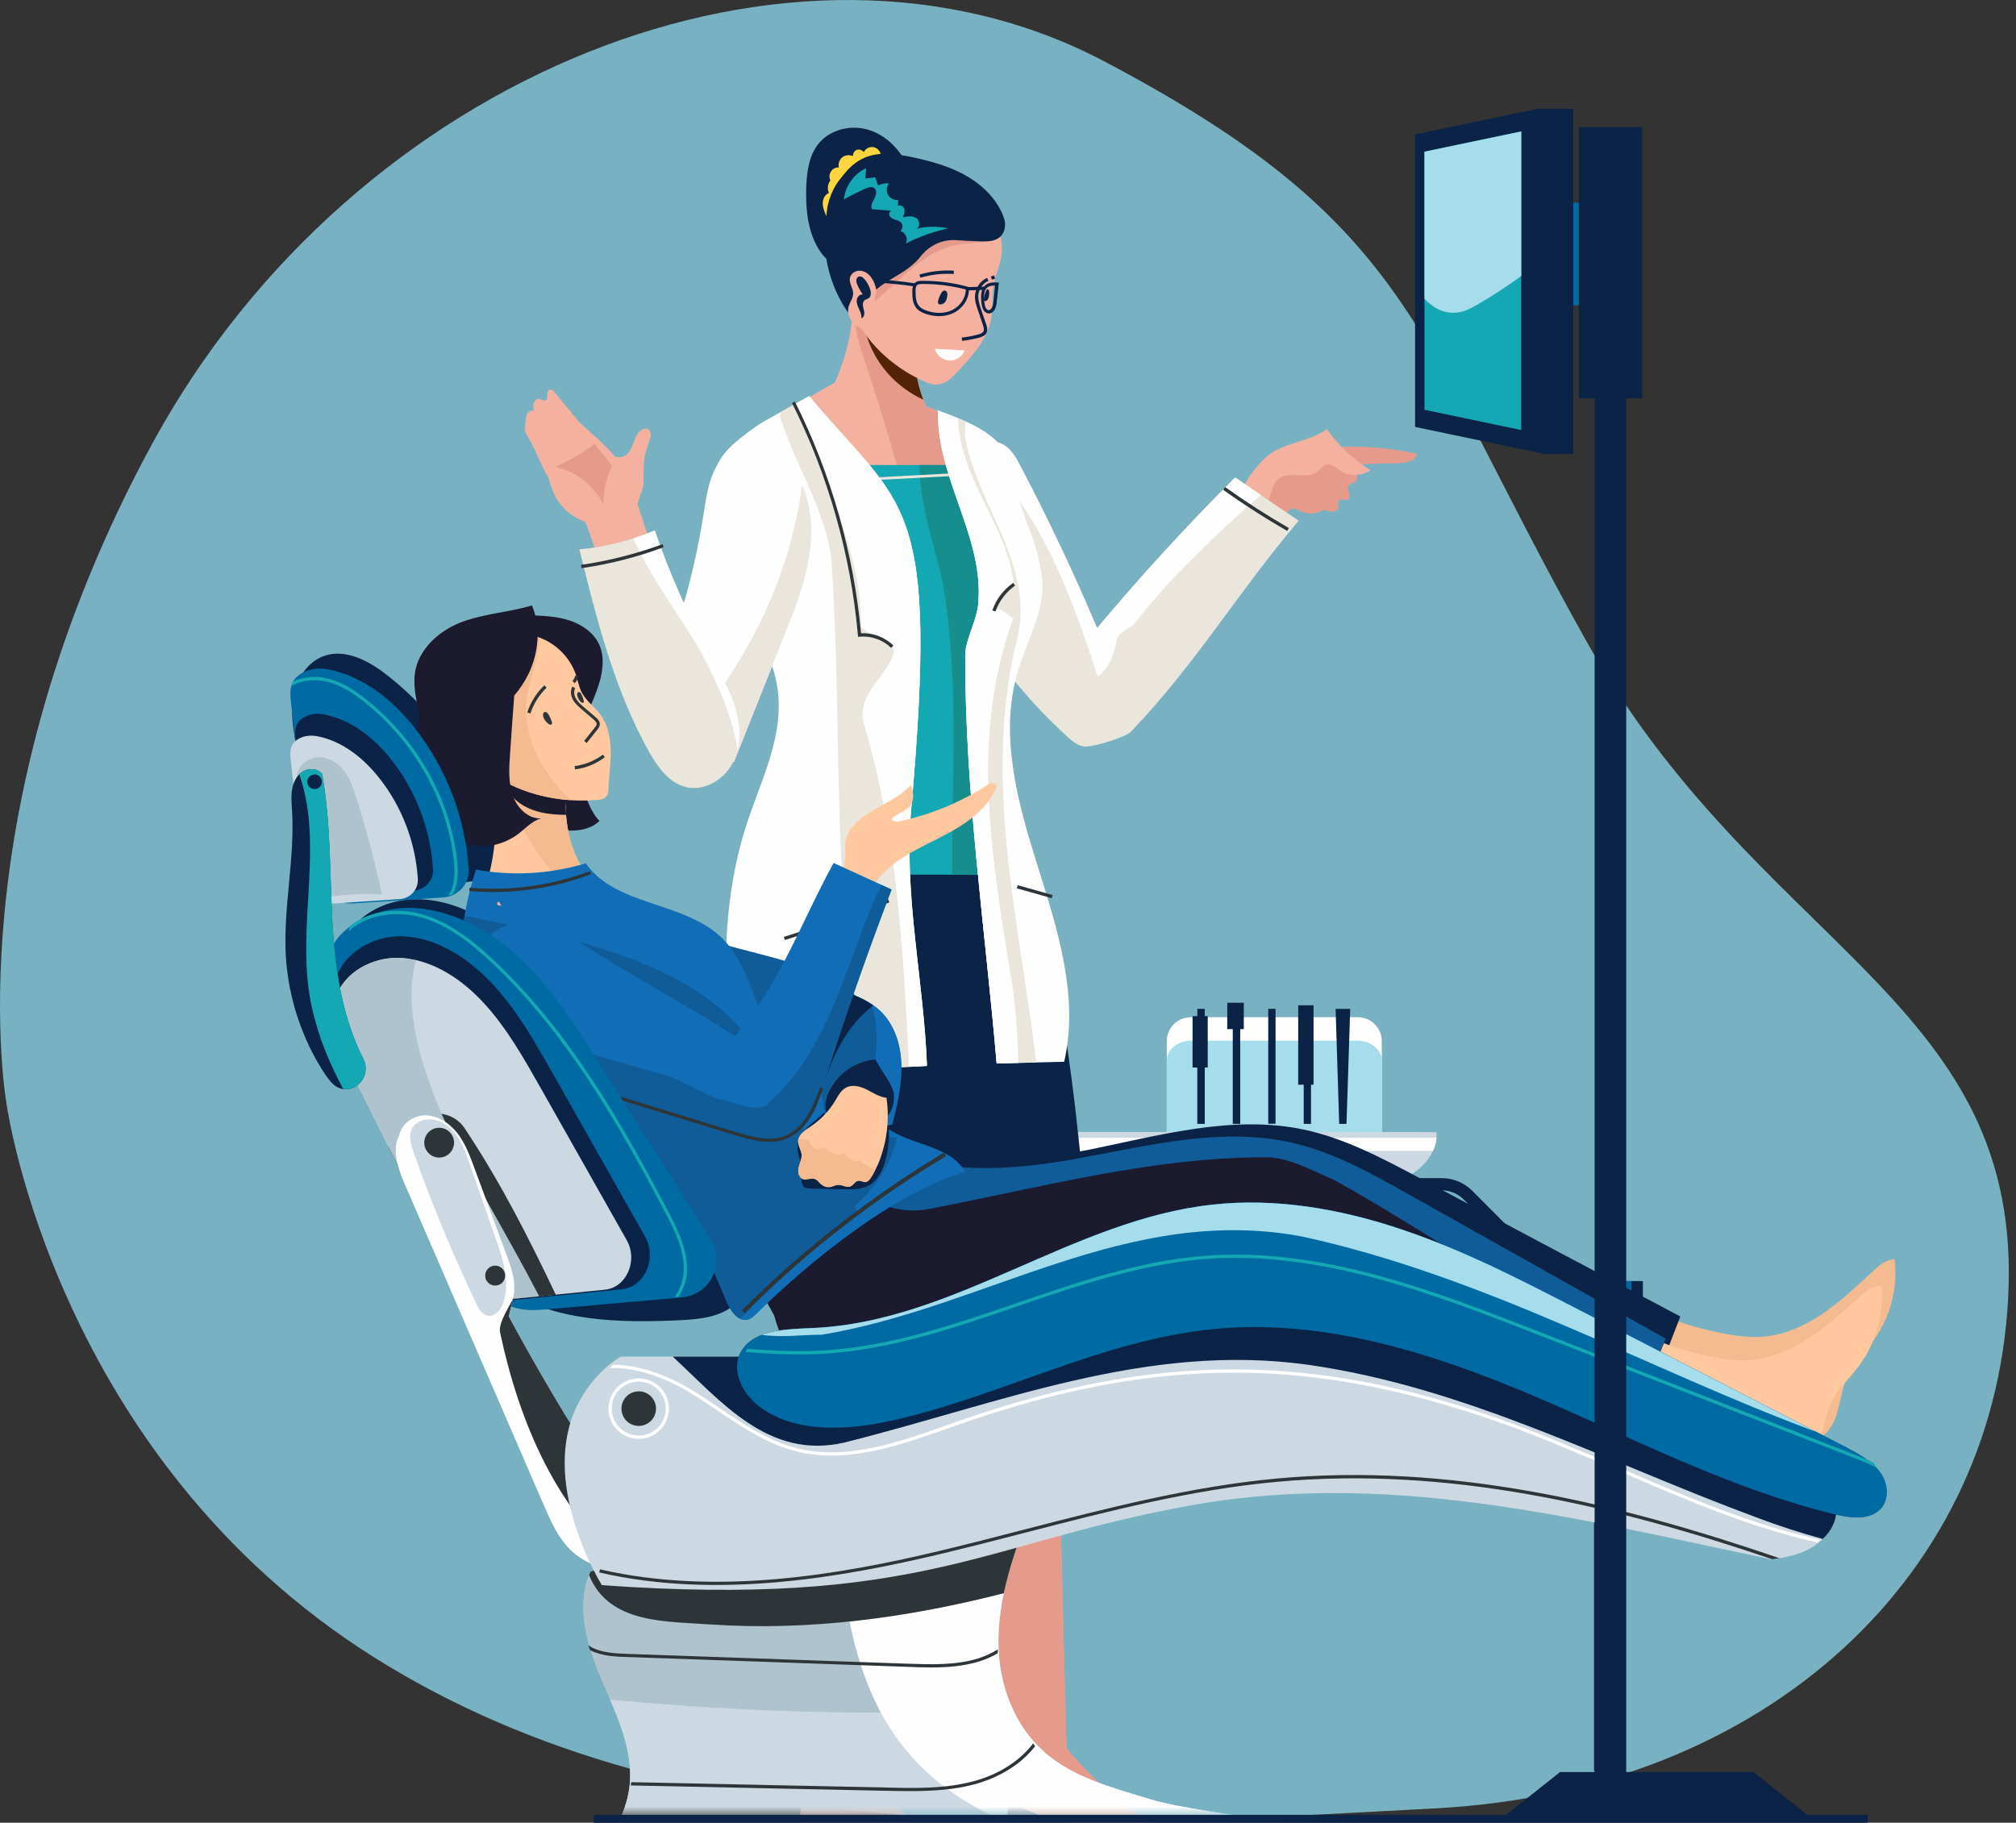 <svg width="188" height="170" viewBox="0 0 188 170" fill="none" xmlns="http://www.w3.org/2000/svg">
<rect x="0" y="0" width="188" height="170" fill="#333333" stroke="none"/>
<g id="Group 48453">
<path id="Vector" opacity="0.7" d="M0.631 103.072C0.631 103.072 5.179 135.911 34.93 154.604C64.68 173.297 102.86 170.293 133.82 168.665C164.781 167.038 186.562 146.759 187.313 119.888C188.064 93.058 163.738 88.093 147.798 59.552C131.859 31.012 131.943 20.997 102.985 5.726C74.027 -9.546 33.052 6.894 14.275 41.234C-4.459 75.617 0.631 103.072 0.631 103.072Z" fill="#96E9FF"/>
<g id="Group 48414">
<g id="Group">
<g id="Group_2">
<path id="Vector_2" d="M151.08 129.364H148.648V165.176H151.08V129.364Z" fill="#0B2347"/>
</g>
<g id="Group_3">
<g id="Group_4">
<g id="Group_5">
<path id="Vector_3" d="M128.874 108.701H108.807V97.111C108.807 95.874 109.807 94.874 111.044 94.874H126.622C127.859 94.874 128.86 95.874 128.86 97.111V108.701H128.874Z" fill="#FEFEFE"/>
</g>
<g id="Group_6">
<path id="Vector_4" d="M128.874 108.7H108.807V98.959C108.807 97.916 109.807 97.069 111.044 97.069H126.622C127.859 97.069 128.86 97.916 128.86 98.959V108.7H128.874Z" fill="#A5DDEC"/>
</g>
<g id="Group_7">
<g id="Group_8">
<path id="Vector_5" d="M112.349 94.094H111.654V94.775H111.209V99.569H111.654V104.822H112.349V99.569H112.626V94.775H112.349V94.094Z" fill="#0B2347"/>
</g>
<g id="Group_9">
<path id="Vector_6" d="M118.95 94.094H118.269V104.808H118.95V94.094Z" fill="#0B2347"/>
</g>
<g id="Group_10">
<path id="Vector_7" d="M124.551 94.094L124.885 104.822H125.566L125.913 94.094H124.551Z" fill="#0B2347"/>
</g>
<g id="Group_11">
<path id="Vector_8" d="M114.446 95.984H114.96V104.822H115.655V95.984H115.988V93.524H114.446V95.984Z" fill="#0B2347"/>
</g>
<g id="Group_12">
<path id="Vector_9" d="M121.062 101.169H121.577V104.823H122.258V101.169H122.494V93.761H121.062V101.169Z" fill="#0B2347"/>
</g>
</g>
</g>
<g id="Group_13">
<g id="Group_14">
<g id="Group_15">
<g id="Group_16">
<path id="Vector_10" d="M98.398 105.575L133.96 105.589C134.099 107.382 132.751 109.021 131.125 109.786C129.499 110.55 127.651 110.62 125.844 110.689C119.313 110.911 112.781 111.134 106.236 111.356C104.86 111.398 103.442 111.439 102.136 110.995C99.801 110.189 98.273 108.049 98.398 105.575Z" fill="#CCD9E2"/>
</g>
</g>
<g id="Group_17">
<g id="Group_18">
<path id="Vector_11" d="M98.395 106.116C98.409 106.533 98.479 106.936 98.59 107.339H133.638C133.819 106.95 133.93 106.547 133.958 106.116H98.395Z" fill="#FEFEFE"/>
</g>
</g>
<g id="Group_19">
<path id="Vector_12" d="M148.288 123.708L136.475 111.854C135.947 111.326 135.211 111.021 134.46 111.021H116.77V109.881H134.46C135.516 109.881 136.545 110.312 137.281 111.048L149.094 122.902L148.288 123.708Z" fill="#0B2347"/>
</g>
</g>
<g id="Group_20">
<path id="Vector_13" d="M109.57 110.519V111.047C109.57 111.673 110.084 112.187 110.71 112.187H127.428C128.053 112.187 128.567 111.673 128.567 111.047V110.519H109.57Z" fill="#0B2347"/>
</g>
</g>
</g>
<g id="Group_21">
<path id="Vector_14" d="M153.204 119.481H146.964V132.711H153.204V119.481Z" fill="#0B2347"/>
</g>
<g id="Group_22">
<path id="Vector_15" d="M152.134 119.481H150.161V132.711H152.134V119.481Z" fill="#006BA2"/>
</g>
</g>
<g id="Group_23">
<g id="Clip path group">
<mask id="mask0_1_2896" style="mask-type:luminance" maskUnits="userSpaceOnUse" x="22" y="7" width="161" height="163">
<g id="SVGID_4_">
<path id="Vector_16" d="M182.867 7.085H22.233V169.29H182.867V7.085Z" fill="white"/>
</g>
</mask>
<g mask="url(#mask0_1_2896)">
<g id="Group_24">
<g id="Group_25">
<g id="Group_26">
<g id="Group_27">
<path id="Vector_17" d="M95.816 49.788C95.482 48.829 95.093 47.842 94.704 46.577C94.246 45.09 94.19 43.464 93.426 42.13C92.189 39.949 89.201 38.99 86.366 37.92C85.866 36.836 85.546 35.668 85.379 34.501C85.088 32.361 85.268 30.179 85.435 28.025C83.489 27.997 81.53 27.956 79.584 27.928C79.543 30.582 78.945 33.236 77.847 35.682C75.79 36.863 73.72 38.045 71.663 39.226C70.732 39.754 69.106 41.032 68.356 41.811C66.41 43.84 66.299 46.911 66.924 49.774L95.816 49.788Z" fill="#F4B19F"/>
</g>
<g id="Group_28">
<path id="Vector_18" d="M85.324 49.787L95.802 49.801C95.469 48.842 95.08 47.856 94.69 46.591C94.232 45.104 94.176 43.478 93.412 42.144C92.175 39.962 89.187 39.003 86.352 37.933C85.852 36.849 85.532 35.682 85.366 34.515C85.074 32.374 85.254 30.193 85.421 28.039C83.601 28.011 81.766 27.969 79.946 27.941C79.543 29.47 79.835 31.179 80.279 32.541C82.169 38.225 83.92 43.978 85.324 49.787Z" fill="#E59A8C"/>
</g>
<g id="Group_29">
<path id="Vector_19" d="M86.103 37.28C85.755 36.391 85.519 35.446 85.394 34.501C85.102 32.361 85.283 30.179 85.45 28.025C83.796 27.997 82.128 27.969 80.46 27.941C80.155 32.124 82.587 35.64 86.103 37.28Z" fill="#542305"/>
</g>
</g>
<g id="Group_30">
<g id="Group_31">
<g id="Group_32">
<path id="Vector_20" d="M78.852 24.694C79.31 24.583 79.699 24.25 79.991 23.861C80.269 23.471 80.464 23.027 80.658 22.582C81.756 20.053 83.062 17.621 84.549 15.3C83.813 13.813 82.534 12.562 80.936 12.09C79.352 11.631 77.476 12.062 76.406 13.313C75.433 14.452 75.225 16.05 75.183 17.551C75.127 19.511 75.322 21.554 76.336 23.221C76.6 23.666 76.934 24.083 77.365 24.361C77.809 24.68 78.351 24.82 78.852 24.694Z" fill="#0B2347"/>
</g>
<g id="Group_33">
<path id="Vector_21" d="M78.227 15.622C78.143 15.274 78.268 14.899 78.546 14.677C78.824 14.454 79.227 14.413 79.547 14.565C79.519 14.329 79.672 14.065 79.894 13.982C80.117 13.898 80.409 13.982 80.547 14.19C80.714 13.843 81.117 13.648 81.492 13.732C81.868 13.815 82.146 14.176 82.146 14.552C80.784 14.732 79.491 15.413 78.574 16.428C77.657 17.442 77.115 18.804 77.073 20.166C76.906 19.791 76.726 19.401 76.726 18.998C76.712 18.596 76.906 18.151 77.296 17.998C77.129 17.623 77.184 17.164 77.434 16.831C77.309 16.567 77.323 16.233 77.49 15.997C77.643 15.747 77.935 15.594 78.227 15.622Z" fill="#FFD53F"/>
</g>
</g>
<g id="Group_34">
<g id="Group_35">
<path id="Vector_22" d="M84.867 17.208C86.354 16.694 88.021 16.499 89.481 17.097C90.689 17.597 91.635 18.611 92.329 19.737C93.066 20.932 93.566 22.322 93.399 23.712C93.274 24.768 92.788 25.74 92.621 26.783C92.482 27.7 92.593 28.645 92.454 29.562C92.149 31.591 90.662 33.231 89.244 34.718C88.758 35.232 88.216 35.774 87.521 35.857C86.993 35.927 86.479 35.718 86.006 35.496C83.157 34.162 80.656 31.883 79.489 28.965C78.321 26.046 78.627 22.461 80.628 20.029C81.698 18.709 83.227 17.764 84.867 17.208Z" fill="#F4B19F"/>
</g>
<g id="Group_36">
<path id="Vector_23" d="M81.266 28.339C83.809 26.31 85.338 24.267 87.881 23.253C89.535 22.433 91.522 22.947 93.301 22.072C93.12 21.252 92.773 20.46 92.328 19.737C91.633 18.611 90.702 17.597 89.479 17.097C88.034 16.499 86.352 16.694 84.865 17.208C83.225 17.764 81.697 18.709 80.599 20.057C78.612 22.503 78.292 26.074 79.46 28.992C79.668 29.506 79.904 29.993 80.182 30.451C80.293 29.618 80.571 28.881 81.266 28.339Z" fill="#E59A8C"/>
</g>
</g>
<g id="Group_37">
<g id="Group_38">
<path id="Vector_24" d="M93.592 20.248C92.939 18.469 91.48 17.135 89.84 16.246C88.381 15.467 86.755 15.023 85.143 14.675C83.656 14.356 82.044 14.105 80.641 14.703C79.126 15.342 78.139 16.843 77.569 18.386C76.11 22.374 77.125 27.141 79.987 30.268C80.112 30.129 80.224 30.003 80.349 29.865C80.293 29.058 80.627 28.183 81.155 27.558C82.016 26.557 83.253 25.987 84.351 25.265C84.893 24.903 85.435 24.445 85.838 23.931C86.644 22.902 87.867 22.305 89.173 22.402C89.938 22.457 90.688 22.485 91.452 22.513C92.314 22.541 93.301 22.499 93.648 21.485C93.773 21.068 93.745 20.637 93.592 20.248Z" fill="#0B2347"/>
</g>
<g id="Group_39">
<path id="Vector_25" d="M80.768 15.691C79.628 16.205 78.808 17.373 78.697 18.61C79.35 18.22 80.031 17.887 80.726 17.581C80.99 17.47 81.31 17.373 81.532 17.539C81.81 17.748 81.713 18.206 81.546 18.512C81.379 18.818 81.157 19.193 81.31 19.513C81.935 19.555 82.575 19.61 83.2 19.652C82.964 19.624 82.852 19.957 82.978 20.166C83.103 20.36 83.339 20.444 83.561 20.513C83.784 20.583 84.02 20.68 84.117 20.902C84.214 21.111 84.117 21.361 83.992 21.57C84.465 21.681 84.715 22.32 84.451 22.723C85.701 22.084 87.022 21.611 88.397 21.305C87.411 21.083 86.382 21.097 85.409 21.347C85.826 21.25 85.799 20.569 85.437 20.333C85.076 20.096 84.603 20.18 84.186 20.263C84.298 20.027 84.395 19.763 84.339 19.499C84.27 19.249 83.936 19.054 83.742 19.221C83.742 19.026 83.756 18.832 83.756 18.651C83.38 18.693 82.991 18.498 82.811 18.165C82.63 17.831 82.672 17.401 82.908 17.109C82.561 17.067 82.185 17.136 81.88 17.303C81.796 17.053 81.713 16.803 81.616 16.539C81.31 16.581 81.004 16.608 80.698 16.65C80.712 16.344 80.74 16.025 80.768 15.691Z" fill="#13A8B3"/>
</g>
</g>
<path id="Vector_26" d="M92.997 26.346C92.747 26.332 92.497 26.332 92.302 26.388C92.08 26.443 91.899 26.568 91.76 26.735L90.356 26.777L90.259 26.749C88.911 26.374 87.522 26.193 86.118 26.193H85.979C85.757 26.193 85.507 26.207 85.326 26.374C85.312 26.388 85.298 26.402 85.284 26.416C84.159 26.249 83.019 26.138 81.893 26.054L81.879 26.36C82.963 26.429 84.047 26.541 85.131 26.694C85.09 26.846 85.076 26.999 85.076 27.152C85.076 27.75 85.103 28.333 85.479 28.764C85.715 29.028 86.035 29.167 86.257 29.25C86.688 29.403 87.132 29.487 87.577 29.487C88.077 29.487 88.55 29.376 88.967 29.167C89.787 28.75 90.329 27.916 90.356 27.083L91.579 27.041C91.524 27.208 91.496 27.388 91.496 27.527C91.482 27.833 91.496 28.139 91.552 28.431C91.579 28.583 91.635 28.792 91.746 28.959C91.857 29.125 92.038 29.237 92.219 29.237C92.233 29.237 92.26 29.237 92.274 29.237C92.538 29.209 92.719 28.973 92.816 28.764C92.913 28.542 92.941 28.305 92.955 28.097L93.15 26.36L92.997 26.346ZM88.828 28.903C88.453 29.098 88.036 29.181 87.577 29.181C87.174 29.181 86.757 29.098 86.368 28.959C86.062 28.848 85.854 28.722 85.715 28.556C85.409 28.208 85.381 27.694 85.381 27.152C85.381 26.944 85.395 26.707 85.52 26.596C85.632 26.499 85.798 26.499 85.979 26.485H86.104C87.438 26.485 88.772 26.666 90.065 26.999C90.065 27.764 89.564 28.528 88.828 28.903ZM92.65 28.069C92.622 28.264 92.608 28.472 92.524 28.639C92.455 28.806 92.33 28.917 92.219 28.931H92.191C92.121 28.931 92.038 28.875 91.969 28.792C91.885 28.667 91.843 28.514 91.83 28.375C91.774 28.111 91.76 27.819 91.774 27.541C91.788 27.374 91.802 27.18 91.899 27.013C91.996 26.846 92.163 26.721 92.358 26.68C92.455 26.652 92.552 26.638 92.677 26.638C92.719 26.638 92.747 26.638 92.788 26.638L92.65 28.069Z" fill="#0B2347"/>
<g id="Group_40">
<g id="Group_41">
<path id="Vector_27" d="M81.729 27.04C81.632 26.623 81.493 26.22 81.243 25.872C80.993 25.525 80.603 25.261 80.187 25.247C79.756 25.233 79.325 25.525 79.255 25.942C79.172 26.428 79.561 26.887 79.561 27.373C79.561 27.818 79.242 28.193 79.13 28.624C78.992 29.166 79.214 29.75 79.603 30.153C79.992 30.556 80.52 30.778 81.062 30.903L81.729 27.04Z" fill="#F4B19F"/>
</g>
<g id="Group_42">
<path id="Vector_28" d="M81.145 26.985C81.034 26.651 80.868 26.332 80.645 26.068C80.506 25.887 80.284 25.72 80.061 25.804C79.922 25.859 79.853 26.012 79.853 26.165C79.853 26.318 79.909 26.457 79.964 26.596C80.103 26.901 80.27 27.193 80.465 27.471C80.173 27.416 79.922 27.707 79.895 27.999C79.867 28.291 79.992 28.569 80.117 28.847C80.242 29.111 80.367 29.403 80.326 29.695C80.52 29.625 80.617 29.389 80.603 29.18C80.59 28.972 80.506 28.777 80.478 28.569C80.437 28.361 80.478 28.124 80.631 27.999C80.742 27.916 80.895 27.888 81.02 27.805C81.257 27.638 81.229 27.263 81.145 26.985Z" fill="#0B2347"/>
</g>
</g>
<g id="Group_43">
<g id="Group_44">
<path id="Vector_29" d="M89.716 31.792L89.689 31.486C90.203 31.431 90.717 31.333 91.217 31.194C91.426 31.139 91.62 31.069 91.704 30.916C91.787 30.75 91.731 30.527 91.662 30.305L91.203 28.957C91.05 28.526 90.884 28.026 90.925 27.526C90.981 26.845 91.426 26.192 92.051 25.914L92.176 26.192C91.648 26.428 91.273 26.97 91.231 27.553C91.203 27.998 91.356 28.457 91.495 28.874L91.954 30.222C92.051 30.486 92.134 30.805 91.981 31.069C91.843 31.32 91.578 31.417 91.3 31.5C90.772 31.625 90.244 31.736 89.716 31.792Z" fill="#0B2347"/>
</g>
<g id="Group_45">
<path id="Vector_30" d="M89.954 32.682C89.037 32.626 88.106 32.584 87.189 32.529C87.342 33.126 87.898 33.599 88.523 33.627C89.135 33.668 89.746 33.265 89.954 32.682Z" fill="#FEFEFE"/>
</g>
<g id="Group_46">
<g id="Group_47">
<path id="Vector_31" d="M85.826 25.9L85.743 25.608C86.785 25.303 87.869 25.177 88.953 25.247L88.939 25.553C87.883 25.483 86.841 25.608 85.826 25.9Z" fill="#0B2347"/>
</g>
<g id="Group_48">
<path id="Vector_32" d="M87.66 28.388C87.854 28.416 88.049 28.291 88.16 28.138C88.271 27.971 88.313 27.777 88.341 27.582C88.355 27.485 88.355 27.374 88.313 27.277C88.271 27.179 88.188 27.096 88.091 27.096C87.952 27.096 87.841 27.221 87.771 27.346C87.646 27.555 87.549 27.791 87.493 28.027C87.465 28.11 87.451 28.208 87.493 28.291C87.507 28.361 87.59 28.388 87.66 28.388Z" fill="#0B2347"/>
</g>
</g>
<g id="Group_49">
<g id="Group_50">
<path id="Vector_33" d="M92.707 25.692L92.404 25.794L92.501 26.084L92.804 25.982L92.707 25.692Z" fill="#0B2347"/>
</g>
<g id="Group_51">
<path id="Vector_34" d="M91.857 28.086C91.968 28.099 92.079 28.002 92.149 27.863C92.218 27.724 92.246 27.558 92.246 27.391C92.246 27.307 92.246 27.21 92.232 27.127C92.204 27.043 92.163 26.974 92.107 26.974C92.024 26.974 91.968 27.085 91.927 27.196C91.857 27.377 91.801 27.571 91.76 27.78C91.746 27.849 91.732 27.933 91.76 28.002C91.774 28.044 91.815 28.072 91.857 28.086Z" fill="#0B2347"/>
</g>
</g>
</g>
</g>
</g>
<g id="Group_52">
<g id="Group_53">
<g id="Group_54">
<path id="Vector_35" d="M111.756 172.417C107.017 170.332 102.751 167.08 99.444 163.05C98.776 137.452 98.123 111.868 97.456 86.27L82.475 86.256C80.989 91.148 80.919 96.373 82.309 101.39C83.893 107.101 87.312 112.466 88.701 118.219C90.299 124.792 89.16 131.477 89.216 138.133C89.299 147.402 93.398 155.727 94.246 165.718C94.135 166.858 94.038 168.011 93.927 169.151C93.871 169.693 93.829 170.277 94.093 170.777C94.538 171.625 95.65 171.875 96.581 171.805C97.512 171.736 98.457 171.472 99.374 171.722C100.416 172 101.195 172.875 102.112 173.459C104.266 174.849 106.976 174.599 109.449 174.293C110.019 174.223 110.603 174.154 111.075 173.848C111.562 173.556 111.909 172.986 111.756 172.417Z" fill="#F4B19F"/>
</g>
<g id="Group_55">
<path id="Vector_36" d="M107.351 170.054C104.377 168.164 101.695 165.788 99.457 163.05C98.79 137.452 98.137 111.868 97.47 86.27L82.489 86.256C81.002 91.148 80.933 96.373 82.322 101.39C83.907 107.101 87.325 112.466 88.715 118.219C90.313 124.792 89.174 131.477 89.229 138.133C89.312 147.402 93.412 155.727 94.26 165.718C94.19 166.455 94.121 167.191 94.051 167.914C97.901 170.235 102.987 171.18 107.351 170.054Z" fill="#E59A8C"/>
</g>
<g id="Group_56">
<path id="Vector_37" d="M107.352 170.05C103.002 171.176 97.902 170.231 94.052 167.896C94.011 168.313 93.983 168.716 93.941 169.133C93.886 169.675 93.844 170.259 94.108 170.759C94.553 171.607 95.665 171.857 96.596 171.788C97.527 171.718 98.472 171.454 99.389 171.704C100.431 171.982 101.209 172.858 102.127 173.441C104.281 174.831 106.99 174.581 109.464 174.275C110.034 174.206 110.618 174.136 111.09 173.83C111.563 173.539 111.91 172.955 111.757 172.399C110.228 171.746 108.755 170.954 107.352 170.05Z" fill="#0B2347"/>
</g>
<g id="Group_57">
<path id="Vector_38" d="M98.555 128.596C98.652 128.262 98.749 127.915 98.847 127.582C98.485 113.768 98.138 99.941 97.777 86.127L82.796 86.113C81.309 91.005 81.239 96.23 82.629 101.247C84.213 106.959 87.632 112.323 89.022 118.076C90.62 124.649 89.48 131.334 89.536 137.99C89.564 140.895 89.814 143.799 90.231 146.69C91.662 141.562 92.927 136.364 94.344 131.223C94.65 129.68 96.582 129.096 98.555 128.596Z" fill="#0B2347"/>
</g>
</g>
<g id="Group_58">
<g id="Group_59">
<path id="Vector_39" d="M91.371 173.721C88.716 172.525 86.187 171.011 84.117 168.954C83.13 167.967 82.24 166.856 81.546 165.66C84.019 138.061 86.493 110.476 88.966 82.877C84.686 84.002 79.933 83.613 76.209 81.862L74.347 84.155C71.693 89.561 70.748 95.453 71.665 101.068C72.596 106.835 75.417 112.241 76.154 118.036C76.987 124.665 74.625 131.377 74.347 138.117C74.041 145.566 75.723 153.056 75.889 163.951C75.5 165.313 75.139 166.689 74.82 168.065C74.528 169.357 74.305 170.858 75.153 171.886C76.084 172.998 77.779 172.956 79.114 173.526C80.211 173.999 81.059 174.916 82.074 175.555C84.561 177.139 87.73 176.972 90.676 176.75C91.162 176.708 91.662 176.667 92.107 176.458C92.552 176.25 92.927 175.833 92.941 175.333C92.955 174.527 92.093 174.04 91.371 173.721Z" fill="#F4B19F"/>
</g>
<g id="Group_60">
<path id="Vector_40" d="M84.714 130.279C86.132 114.478 87.549 98.677 88.966 82.877C84.686 84.002 79.933 83.613 76.209 81.862L74.347 84.155C71.693 89.561 70.748 95.453 71.665 101.068C72.596 106.835 75.417 112.241 76.154 118.036C76.987 124.665 74.625 131.377 74.347 138.117C74.152 142.842 74.75 147.581 75.264 153.195C76.209 148.025 76.987 142.786 77.821 137.658C78.377 134.643 80.892 130.418 84.714 130.279Z" fill="#E59A8C"/>
</g>
</g>
</g>
<g id="Group_61">
<g id="Group_62">
<g id="Group_63">
<path id="Vector_41" d="M118.261 42.702L115.106 47.191C116.273 47.983 117.663 48.413 118.747 49.275C118.914 48.969 120.109 47.552 120.442 47.468C120.79 47.385 121.109 47.608 121.443 47.746C122.11 48.024 122.86 47.899 123.486 47.552C123.583 47.58 123.694 47.608 123.792 47.635C123.972 47.677 124.153 47.733 124.333 47.719C124.514 47.705 124.709 47.594 124.764 47.427C124.848 47.177 124.695 46.843 124.889 46.676C125.098 46.482 125.473 46.718 125.709 46.551C125.904 46.412 125.862 46.12 125.779 45.898C125.695 45.676 125.626 45.398 125.793 45.231C125.904 45.12 126.098 45.106 126.237 45.05C126.487 44.939 126.626 44.606 126.529 44.342C126.46 44.175 126.321 44.05 126.21 43.911C126.307 43.758 126.39 43.591 126.487 43.438C128.794 42.883 131.796 43.786 132.157 42.327C127.585 41.312 122.777 41.465 118.261 42.702Z" fill="#E59A8C"/>
</g>
<g id="Group_64">
<path id="Vector_42" d="M124.918 43.857C124.57 43.607 124.209 43.246 123.778 43.315C123.389 43.371 123.167 43.76 122.847 43.996C121.819 44.774 120.096 43.843 119.151 44.719C118.414 45.4 118.595 46.831 117.705 47.289C117.247 47.609 116.538 47.415 116.218 46.956C115.885 46.497 115.871 45.872 116.052 45.33C116.232 44.788 116.58 44.33 116.927 43.885C117.372 43.329 117.83 42.787 118.4 42.37C119.97 41.217 122.166 41.189 123.736 40.022C124.82 41.55 126.21 42.856 127.794 43.857C126.974 44.441 125.765 44.441 124.918 43.857Z" fill="#F4B19F"/>
</g>
</g>
<g id="Group_65">
<g id="Group_66">
<path id="Vector_43" d="M89.243 55.17C88.256 53.183 87.394 51.085 87.2 48.875C87.005 46.666 87.533 44.303 89.02 42.663C90.229 41.329 92.397 40.593 93.843 41.676C94.44 42.121 94.802 42.802 95.149 43.469C97.748 48.416 100.138 53.461 102.306 58.603C106.378 53.725 110.672 49.042 115.174 44.553C117.148 45.887 119.135 47.221 121.108 48.569C115.327 55.379 111.658 61.744 105.502 68.206C104.946 68.789 101.972 69.679 101.166 69.623C100.555 69.595 100.054 69.178 99.596 68.761C95.343 64.926 91.8 60.298 89.243 55.17Z" fill="#EAE6DC"/>
</g>
<g id="Group_67">
<path id="Vector_44" d="M102.306 58.576C100.138 53.434 97.747 48.389 95.149 43.442C94.801 42.789 94.44 42.108 93.842 41.649C92.883 40.927 91.591 41.01 90.493 41.552C96.775 47.041 99.832 55.199 102.361 63.106C103.57 62.203 103.876 60.994 104.182 59.479C104.487 58.868 105.391 58.576 105.696 58.27C109.337 53.601 113.465 49.821 117.578 46.152C116.786 45.61 115.98 45.068 115.188 44.526C110.685 49.015 106.391 53.712 102.306 58.576Z" fill="#FEFEFE"/>
</g>
<g id="Group_68">
<path id="Vector_45" d="M120.041 49.515C117.998 48.347 115.983 47.055 114.065 45.679L114.246 45.429C116.163 46.791 118.165 48.084 120.193 49.251L120.041 49.515Z" fill="#2D3538"/>
</g>
</g>
</g>
<g id="Group_69">
<path id="Vector_46" d="M74.263 132.033C88.813 135.965 92.051 130.393 102.404 130.073C101.32 112.368 100.25 94.719 95.288 77.557C88.284 78.127 79.196 77.654 72.386 76.084C70.107 80.503 69.51 85.492 69.677 90.356C69.843 95.22 70.76 100.042 71.372 104.878C72.623 114.453 75.319 122.416 74.263 132.033Z" fill="#0B2347"/>
</g>
<g id="Group_70">
<g id="Group_71">
<path id="Vector_47" d="M96.776 53.627C96.36 50.751 95.554 49.361 94.706 46.581C94.386 45.539 94.261 44.428 93.942 43.385L67.301 43.357C66.106 45.887 66.593 49.208 67.579 51.974C69.316 56.865 73.013 60.784 72.902 65.995C72.832 69.817 71.081 73.361 69.942 77.002C69.469 78.503 69.108 80.017 68.83 81.56L96.665 81.588C96.596 81.338 96.513 81.101 96.443 80.851C94.623 74.945 92.885 68.594 94.609 62.66C95.47 59.672 97.221 56.74 96.776 53.627Z" fill="#13A8B3"/>
</g>
<g id="Group_72">
<path id="Vector_48" d="M96.443 80.865C94.623 74.959 92.885 68.608 94.609 62.674C95.484 59.658 97.235 56.74 96.79 53.627C96.374 50.75 95.567 49.361 94.72 46.581C94.4 45.539 94.275 44.427 93.956 43.385L85.756 43.371C85.756 47.123 87.007 50.319 87.897 54.266C89.522 63.466 88.703 72.68 88.8 81.574L96.679 81.588C96.596 81.351 96.513 81.101 96.443 80.865Z" fill="#178E8E"/>
</g>
<g id="Group_73">
<g id="Group_74">
<path id="Vector_49" d="M92.589 43.947L77.699 44.734L77.712 44.984L92.602 44.197L92.589 43.947Z" fill="#EAE6DC"/>
</g>
</g>
</g>
<g id="Group_75">
<g id="Group_76">
<path id="Vector_50" d="M75.458 36.95C74.097 37.714 72.735 38.465 71.373 39.229C70.428 39.757 68.746 41.035 67.982 41.814C65.466 44.385 65.939 48.609 67.162 52C68.955 56.892 72.735 60.811 72.623 66.022C72.554 69.844 70.747 73.387 69.58 77.028C67.162 84.546 67.398 92.676 68.454 100.5C74.43 100.042 80.42 99.68 86.409 99.43C86.131 91.495 84.241 83.546 84.95 75.541C87.562 46.149 84.325 47.567 75.458 36.95Z" fill="#FEFEFE"/>
</g>
<g id="Group_77">
<path id="Vector_51" d="M77.571 52.806C78.599 68.343 77.46 84.616 80.698 99.694C82.615 99.597 84.519 99.499 86.437 99.416C86.159 91.481 84.269 83.532 84.978 75.527C87.563 46.163 84.325 47.567 75.472 36.95C74.555 37.464 73.652 37.964 72.735 38.478C72.749 38.617 72.749 38.756 72.749 38.881C74.25 43.718 77.265 47.956 77.571 52.806Z" fill="#EAE6DC"/>
</g>
<g id="Group_78">
<path id="Vector_52" d="M84.965 75.527C87.55 46.163 84.312 47.567 75.459 36.95C75.029 37.186 74.598 37.436 74.167 37.672C74.25 38.298 74.501 38.951 74.862 39.493C76.974 45.552 80.296 51.291 80.296 58.254C80.296 59.157 83.617 59.768 83.325 60.977C82.714 63.09 79.684 64.91 80.601 67.634C83.714 78.251 84.242 88.868 84.77 99.486C85.326 99.458 85.896 99.43 86.452 99.402C86.146 91.481 84.27 83.532 84.965 75.527Z" fill="#FEFEFE"/>
</g>
<g id="Group_79">
<path id="Vector_53" d="M73.192 87.675L73.095 87.383C76.374 86.355 79.64 85.174 82.823 83.881L82.934 84.159C79.751 85.451 76.472 86.633 73.192 87.675Z" fill="#2D3538"/>
</g>
<g id="Group_80">
<path id="Vector_54" d="M83.102 60.426C82.337 59.675 81.24 59.286 80.169 59.384L80.017 59.398L80.003 59.245C79.35 51.782 77.223 44.292 73.86 37.593L74.124 37.454C77.487 44.139 79.614 51.601 80.295 59.064C81.406 59.008 82.518 59.425 83.31 60.203L83.102 60.426Z" fill="#2D3538"/>
</g>
</g>
<g id="Group_81">
<g id="Group_82">
<path id="Vector_55" d="M96.792 80.868C94.93 74.961 93.151 68.611 94.902 62.677C95.792 59.661 97.598 56.743 97.14 53.63C96.723 50.753 95.889 49.363 95.014 46.584C94.555 45.097 94.486 43.471 93.707 42.137C92.582 40.205 90.052 39.233 87.468 38.288C87.343 44.458 91.567 49.85 91.261 55.812C91.261 57.688 90.011 59.564 90.011 61.134C89.997 73.961 91.859 86.537 92.943 99.184C95.041 99.128 97.14 99.073 99.238 99.031C100.628 93 98.654 86.76 96.792 80.868Z" fill="#FEFEFE"/>
</g>
<g id="Group_83">
<path id="Vector_56" d="M94.805 59.784C96.626 52.822 91.192 47.374 89.983 40.717C89.983 40.189 89.983 39.758 90.052 39.314C89.233 38.939 88.357 38.619 87.468 38.299C87.343 44.469 91.567 49.861 91.261 55.823C91.261 57.699 90.011 59.575 90.011 61.146C89.997 73.973 91.859 86.549 92.943 99.195C94.18 99.154 95.403 99.126 96.639 99.098C95.097 86.063 91.609 73 94.805 59.784Z" fill="#EAE6DC"/>
</g>
<g id="Group_84">
<path id="Vector_57" d="M94.513 57.66C93.902 57.354 93.61 56.757 92.693 56.757C92.693 55.242 94.513 54.644 94.513 54.339C93.916 49.197 89.983 45.264 89.385 39.816C89.385 39.538 89.33 39.274 89.316 38.996C88.718 38.746 88.093 38.524 87.468 38.288C87.343 44.458 91.567 49.85 91.261 55.812C91.261 57.688 90.011 59.564 90.011 61.134C89.997 73.961 91.859 86.537 92.943 99.184C93.61 99.17 94.291 99.142 94.958 99.128C94.902 96.335 94.708 93.5 94.194 90.637C92.373 79.45 90.567 68.249 94.513 57.66Z" fill="#FEFEFE"/>
</g>
<g id="Group_85">
<path id="Vector_58" d="M94.904 82.558L94.821 82.852L98.071 83.77L98.154 83.475L94.904 82.558Z" fill="#2D3538"/>
</g>
<g id="Group_86">
<path id="Vector_59" d="M92.829 57.032L92.538 56.934C92.899 55.906 93.594 54.989 94.483 54.363L94.664 54.613C93.83 55.197 93.177 56.059 92.829 57.032Z" fill="#2D3538"/>
</g>
</g>
<g id="Group_87">
<g id="Group_88">
<g id="Group_89">
<path id="Vector_60" d="M75.056 45.863C74.555 44.432 73.694 43.098 72.415 42.291C71.137 41.499 69.4 41.333 68.121 42.139C66.356 43.236 65.981 45.571 65.661 47.628C64.619 54.521 62.521 61.233 59.435 67.487C62.562 68.306 65.606 69.516 68.441 71.072C69.997 67.153 71.567 63.234 73.124 59.315C73.986 57.161 74.847 54.993 75.306 52.728C75.778 50.449 75.82 48.045 75.056 45.863Z" fill="#FEFEFE"/>
</g>
<g id="Group_90">
<path id="Vector_61" d="M75.056 45.862C74.986 45.654 74.903 45.445 74.805 45.237C73.624 54.061 69.525 62.288 63.507 68.792C65.203 69.431 66.843 70.196 68.441 71.057C69.997 67.138 71.567 63.219 73.124 59.3C73.986 57.146 74.847 54.978 75.306 52.713C75.778 50.448 75.82 48.044 75.056 45.862Z" fill="#EAE6DC"/>
</g>
</g>
<g id="Group_91">
<g id="Group_92">
<path id="Vector_62" d="M63.16 57.09C61.756 53.782 60.52 50.419 59.45 46.987C59.463 46.973 59.463 46.959 59.477 46.945C59.491 46.764 60.005 45.43 60.005 45.236C60.033 44.305 59.964 43.374 60.144 42.47C60.242 42.012 60.395 41.581 60.547 41.136C60.617 40.942 60.686 40.747 60.686 40.539C60.686 40.33 60.589 40.122 60.408 40.024C60.186 39.913 59.894 40.011 59.7 40.177C59.325 40.511 59.172 41.011 59.005 41.484C58.824 41.956 58.56 42.443 58.074 42.595C57.824 42.679 57.587 42.651 57.337 42.581C57.323 42.568 57.309 42.54 57.282 42.512C56.323 41.372 55.155 40.428 54.057 39.427C53.279 38.482 52.515 37.551 51.737 36.606C51.598 36.439 51.403 36.272 51.223 36.356C50.875 36.508 51.195 37.203 50.847 37.342C50.667 37.412 50.472 37.231 50.278 37.203C50.041 37.176 49.819 37.384 49.763 37.606C49.694 37.829 49.736 38.079 49.791 38.315C49.541 38.204 49.235 38.398 49.124 38.663C49.013 38.913 49.027 39.205 48.999 39.483C48.985 39.677 48.93 39.886 48.957 40.08C48.985 40.358 49.152 40.608 49.291 40.844C49.847 41.789 50.236 42.818 50.722 43.791C50.847 44.054 51 44.319 51.153 44.569C51.361 45.361 51.626 46.125 52.084 46.792C52.682 47.654 53.571 48.293 54.544 48.682C54.558 48.696 54.586 48.696 54.599 48.696C55.878 52.101 56.823 55.617 57.434 59.188C59.297 58.382 61.214 57.66 63.16 57.09Z" fill="#F4B19F"/>
</g>
<g id="Group_93">
<path id="Vector_63" d="M51.834 43.553C53.738 43.984 55.434 45.318 56.282 47.083C56.254 45.832 56.532 44.581 57.074 43.456C56.532 42.761 55.99 42.08 55.448 41.385C54.558 42.08 53.599 42.678 52.571 43.15L51.834 43.553Z" fill="#E59A8C"/>
</g>
</g>
<g id="Group_94">
<g id="Group_95">
<path id="Vector_64" d="M63.898 73.391C65.622 73.85 67.498 72.752 68.318 71.182C69.151 69.611 69.082 67.68 68.554 65.984C68.04 64.275 67.109 62.733 66.247 61.176C64.177 57.438 62.439 53.519 61.05 49.475C58.812 50.42 56.45 51.017 54.032 51.24C55.63 57.716 57.27 64.289 60.522 70.112C61.328 71.515 62.342 72.975 63.898 73.391Z" fill="#EAE6DC"/>
</g>
<g id="Group_96">
<path id="Vector_65" d="M68.565 65.984C68.051 64.275 67.12 62.733 66.258 61.176C64.188 57.438 62.45 53.519 61.061 49.475C60.408 49.753 59.74 49.989 59.06 50.211C60.755 54.061 63.423 57.41 65.452 60.968C66.883 63.691 68.329 66.832 68.773 69.959C69.093 68.666 68.954 67.263 68.565 65.984Z" fill="#FEFEFE"/>
</g>
<g id="Group_97">
<path id="Vector_66" d="M54.223 52.992L54.182 52.686C56.767 52.311 59.324 51.658 61.783 50.755L61.894 51.033C59.407 51.964 56.836 52.617 54.223 52.992Z" fill="#2D3538"/>
</g>
</g>
</g>
</g>
</g>
</g>
<g id="Clip path group_2">
<mask id="mask1_1_2896" style="mask-type:luminance" maskUnits="userSpaceOnUse" x="22" y="7" width="161" height="163">
<g id="SVGID_4__2">
<path id="Vector_67" d="M182.867 7.085H22.233V169.29H182.867V7.085Z" fill="white"/>
</g>
</mask>
<g mask="url(#mask1_1_2896)">
<g id="Group_98">
<g id="Group_99">
<path id="Vector_68" d="M39.562 111.336C37.033 106.986 34.823 102.428 32.975 97.745C32.28 95.994 31.627 94.187 31.432 92.311C31.238 90.435 31.529 88.448 32.599 86.891C33.906 84.988 36.24 83.945 38.547 83.876C40.854 83.793 43.12 84.585 45.121 85.738C49.262 88.114 52.333 91.936 55.293 95.66C59.768 101.289 64.27 106.931 67.939 113.115C68.69 114.38 69.426 115.7 69.718 117.159C70.01 118.604 69.788 120.23 68.815 121.342C67.536 122.815 65.355 123.037 63.409 123.135C57.711 123.399 51.624 123.287 46.886 120.119C43.717 117.965 41.493 114.657 39.562 111.336Z" fill="#0B2347"/>
<path id="Vector_69" d="M30.195 61.184C32.211 60.461 34.406 61.642 36.088 62.962C40.924 66.742 44.523 72.051 46.233 77.943C46.538 78.972 46.761 80.167 46.149 81.07C45.51 82.015 44.217 82.21 43.078 82.307C40.257 82.515 37.422 82.585 34.601 82.487C33.42 82.446 32.155 82.349 31.21 81.64C30.098 80.792 29.709 79.319 29.403 77.957C28.834 75.372 28.292 72.787 27.764 70.189C27.416 68.521 27.083 66.812 27.333 65.13C27.597 63.435 28.597 61.767 30.195 61.184Z" fill="#0B2347"/>
<g id="Group_100">
<g id="Group_101">
<g id="Group_102">
<path id="Vector_70" d="M151.193 128.195C156.321 129.46 161.547 130.752 166.049 133.504C166.883 134.004 167.759 134.574 168.731 134.49C169.94 134.379 170.816 133.239 171.219 132.086C171.622 130.933 171.719 129.682 172.192 128.57C172.789 127.18 173.929 126.124 174.804 124.887C176.319 122.747 177 120.051 176.666 117.453C175.916 117.453 175.291 117.981 174.735 118.495C173.262 119.843 171.83 121.233 170.19 122.372C168.565 123.512 166.702 124.415 164.729 124.637C162.728 124.86 160.713 124.401 158.753 123.929C155.724 123.206 152.819 121.649 150.082 120.176C149.498 122.511 148.233 125.11 146.997 126.916L151.193 128.195Z" fill="#F4BB91"/>
</g>
<g id="Group_103">
<path id="Vector_71" d="M132.252 109.804C128.82 107.984 125.331 106.136 121.538 105.344C114.77 103.926 107.835 105.983 101.054 107.331C94.272 108.693 86.67 109.207 80.987 105.26C77.068 108.846 73.163 112.417 69.244 116.002C70.494 117.211 73.538 122.478 73.538 122.478C74.83 126.87 76.845 127.509 81.389 128.051C85.934 128.607 90.478 127.342 94.842 125.967C99.65 124.452 104.417 122.77 109.114 120.936C111.712 119.921 114.408 118.851 117.174 119.101C119.272 119.296 121.218 120.241 123.122 121.103C132.864 125.55 143.258 128.593 153.862 130.108C154.807 127.662 155.752 125.23 156.697 122.784C148.539 118.476 140.396 114.14 132.252 109.804Z" fill="#0B2347"/>
</g>
</g>
<g id="Group_104">
<g id="Group_105">
<g id="Group_106">
<path id="Vector_72" d="M149.708 130.111C154.808 131.487 159.991 132.905 164.452 135.754C165.272 136.282 166.134 136.865 167.107 136.796C168.329 136.713 169.219 135.601 169.65 134.447C170.08 133.308 170.192 132.057 170.706 130.945C171.331 129.57 172.499 128.541 173.402 127.318C174.958 125.22 175.695 122.524 175.431 119.925C174.68 119.911 174.041 120.425 173.471 120.926C171.97 122.246 170.497 123.594 168.844 124.706C167.19 125.817 165.314 126.665 163.327 126.846C161.325 127.026 159.324 126.512 157.365 125.998C154.349 125.206 151.486 123.594 148.777 122.051C148.151 124.372 146.817 126.943 145.539 128.722L149.708 130.111Z" fill="#FFC89F"/>
</g>
<g id="Group_107">
<path id="Vector_73" d="M131.183 111.311C127.792 109.407 124.346 107.489 120.566 106.614C113.826 105.043 106.85 106.933 100.04 108.142C93.231 109.351 85.615 109.699 80.029 105.627C76.04 109.115 72.038 112.617 68.05 116.105C69.273 117.342 72.191 122.678 72.191 122.678C73.386 127.098 75.387 127.779 79.918 128.432C84.448 129.085 89.02 127.931 93.412 126.639C98.248 125.222 103.056 123.651 107.795 121.928C110.407 120.969 113.131 119.955 115.897 120.274C117.981 120.511 119.913 121.497 121.803 122.414C131.447 127.07 141.759 130.349 152.334 132.114C153.335 129.696 154.335 127.278 155.336 124.86C147.29 120.344 139.23 115.827 131.183 111.311Z" fill="#1B1A2E"/>
</g>
<g id="Group_108">
<path id="Vector_74" d="M86.588 112.772C97.484 110.66 107.462 107.936 118.051 107.936C120.163 107.936 122.29 109.145 124.402 110.048C133.171 114.884 140.745 120.638 149.819 124.265C151.473 124.904 153.141 125.502 154.822 126.085C154.989 125.668 155.17 125.265 155.336 124.849C147.29 120.332 139.244 115.816 131.197 111.299C127.807 109.395 124.36 107.477 120.58 106.602C113.84 105.032 106.864 106.922 100.055 108.131C93.245 109.34 85.63 109.687 80.043 105.615C78.945 106.574 77.847 107.533 76.749 108.492C79.404 111.132 82.642 113.467 86.588 112.772Z" fill="#0F5C98"/>
</g>
</g>
<g id="Group_109">
<g id="Group_110">
<g id="Group_111">
<path id="Vector_75" d="M49.43 57.388C50.694 57.429 51.973 57.485 53.168 57.888C54.363 58.291 55.489 59.111 55.947 60.278C56.309 61.195 56.239 62.238 56.017 63.197C55.558 65.1 54.516 66.81 53.96 68.672C53.404 70.548 54.488 75.217 55.906 76.565C53.904 78.483 49.819 76.857 47.151 76.121C44.482 75.384 42.259 73.161 41.536 70.492C40.925 68.241 41.314 65.795 42.356 63.697C43.384 61.612 45.01 59.847 46.831 58.388L49.43 57.388Z" fill="#1B1A2E"/>
</g>
</g>
<g id="Group_112">
<g id="Group_113">
<path id="Vector_76" d="M52.986 77.498C52.722 76.122 52.695 74.718 52.709 73.315C50.388 73.176 48.081 73.023 45.816 72.509C46.622 76.428 46.233 80.583 44.718 84.279C48.067 82.723 51.819 82.056 55.502 82.362C54.112 81.111 53.334 79.318 52.986 77.498Z" fill="#FFC89F"/>
</g>
<g id="Group_114">
<path id="Vector_77" d="M55.488 82.346C54.112 81.096 53.334 79.303 52.986 77.483C52.722 76.107 52.695 74.703 52.709 73.3C50.874 73.188 49.04 73.077 47.247 72.772C47.942 76.385 49.818 79.775 52.444 82.319C53.459 82.263 54.473 82.263 55.488 82.346Z" fill="#F4BB91"/>
</g>
<g id="Group_115">
<path id="Vector_78" d="M52.793 75.994C52.71 75.105 52.71 74.215 52.724 73.312C50.736 73.187 48.749 73.062 46.79 72.7C47.804 75.313 50.153 76.008 52.793 75.994Z" fill="#1B1A2E"/>
</g>
</g>
<g id="Group_116">
<g id="Group_117">
<g id="Group_118">
<path id="Vector_79" d="M55.991 66.656C55.463 65.933 54.685 65.405 54.268 64.613C53.99 64.099 53.893 63.501 53.712 62.945C53.128 61.208 51.655 59.819 49.891 59.332C49.418 59.193 48.918 59.138 48.431 59.138C46.319 58.874 44.082 59.582 42.567 61.097C40.663 62.973 39.996 65.989 40.927 68.504C41.844 71.006 44.318 72.868 46.986 73.062C47.125 73.076 47.264 73.076 47.403 73.076C47.889 73.326 48.39 73.549 48.904 73.729C51.155 74.549 53.587 74.827 55.963 74.577C56.394 74.535 56.728 74.174 56.742 73.743C56.755 72.659 56.922 71.561 56.95 70.478C56.978 69.129 56.783 67.726 55.991 66.656Z" fill="#FFC89F"/>
</g>
<g id="Group_119">
<path id="Vector_80" d="M49.071 65.57C49.321 63.596 50.168 61.623 50.307 59.483C50.168 59.427 50.029 59.386 49.891 59.344C49.418 59.205 48.918 59.149 48.431 59.149C46.319 58.885 44.082 59.594 42.567 61.109C40.663 62.985 39.996 66.001 40.927 68.516C41.844 71.017 44.318 72.879 46.986 73.074C47.125 73.088 47.264 73.088 47.403 73.088C47.889 73.338 48.39 73.56 48.904 73.741C50.294 74.241 51.753 74.533 53.212 74.63C50.655 72.171 48.89 69.072 49.071 65.57Z" fill="#F4BB91"/>
</g>
</g>
<g id="Group_120">
<g id="Group_121">
<path id="Vector_81" d="M53.626 71.758L53.584 71.452C54.543 71.327 55.447 70.966 56.225 70.382L56.406 70.618C55.599 71.243 54.627 71.633 53.626 71.758Z" fill="#2D3538"/>
</g>
<g id="Group_122">
<path id="Vector_82" d="M54.711 69.298L54.474 69.104L55.461 67.867C55.559 67.756 55.628 67.659 55.642 67.547C55.656 67.381 55.503 67.228 55.322 67.075L54.28 66.186C53.988 65.935 53.655 65.657 53.446 65.296C53.196 64.865 53.182 64.379 53.377 64.031L53.641 64.184C53.46 64.504 53.557 64.893 53.71 65.157C53.891 65.477 54.183 65.727 54.474 65.977L55.517 66.867C55.753 67.061 55.962 67.297 55.934 67.589C55.92 67.784 55.795 67.95 55.697 68.062L54.711 69.298Z" fill="#2D3538"/>
</g>
<g id="Group_123">
<g id="Group_124">
<path id="Vector_83" d="M49.459 66.545L49.167 66.447C49.487 65.489 50.029 64.613 50.766 63.918L50.974 64.141C50.279 64.808 49.765 65.641 49.459 66.545Z" fill="#2D3538"/>
</g>
<g id="Group_125">
<path id="Vector_84" d="M51.46 67.311C51.376 67.075 51.279 66.852 51.14 66.63C51.071 66.505 50.946 66.38 50.806 66.408C50.626 66.449 50.612 66.7 50.667 66.866C50.751 67.117 50.918 67.339 51.126 67.506C51.223 67.575 51.376 67.631 51.446 67.547C51.501 67.478 51.487 67.38 51.46 67.311Z" fill="#2D3538"/>
</g>
</g>
<g id="Group_126">
<g id="Group_127">
<path id="Vector_85" d="M53.602 63.724L53.379 63.515C53.505 63.377 53.602 63.21 53.643 63.015L53.935 63.085C53.894 63.321 53.769 63.543 53.602 63.724Z" fill="#2D3538"/>
</g>
<g id="Group_128">
<path id="Vector_86" d="M54.434 65.337C54.392 65.143 54.309 64.948 54.225 64.754C54.17 64.656 54.087 64.531 53.975 64.545C53.822 64.559 53.795 64.767 53.836 64.906C53.892 65.115 54.003 65.309 54.156 65.462C54.225 65.532 54.35 65.587 54.42 65.518C54.462 65.476 54.448 65.407 54.434 65.337Z" fill="#2D3538"/>
</g>
</g>
</g>
</g>
<g id="Group_129">
<g id="Group_130">
<g id="Group_131">
<path id="Vector_87" d="M50.483 74.937C50.581 74.937 50.678 74.923 50.775 74.909C50.678 74.909 50.581 74.909 50.483 74.937Z" fill="#1B1A2E"/>
</g>
<g id="Group_132">
<path id="Vector_88" d="M47.857 74.297C47.385 73.047 47.468 71.629 47.566 70.281C47.691 68.475 47.816 66.682 47.955 64.875C48.469 64.278 48.913 63.611 49.275 62.874C50.234 60.915 50.456 58.483 49.608 56.468C47.468 57.107 45.217 57.218 43.118 57.996C41.534 58.58 39.992 59.706 39.2 61.234H39.186V61.248C38.936 61.735 38.755 62.263 38.685 62.833C38.519 64.111 38.866 65.403 39.088 66.696C39.005 67.432 38.922 68.169 38.852 68.906C38.63 71.463 38.741 74.228 40.145 76.312C41.062 77.66 42.479 78.606 44.022 78.856C45.55 79.12 47.176 78.689 48.427 77.702C49.08 77.188 49.719 76.493 50.498 76.326C49.358 76.424 48.288 75.451 47.857 74.297Z" fill="#1B1A2E"/>
</g>
</g>
</g>
</g>
<g id="Group_133">
<g id="Group_134">
<path id="Vector_89" d="M49.137 91.59C49.887 93.007 51.555 93.605 53.083 94.105C60.421 96.454 67.856 98.83 75.555 99.247C77.431 99.344 79.654 99.164 80.669 97.566C81.419 96.398 81.183 94.8 80.418 93.647C79.654 92.493 78.431 91.715 77.18 91.118C73.053 89.116 68.328 88.686 64.104 86.921C61.783 85.962 59.573 84.586 57.086 84.294C54.876 84.044 52.583 84.725 50.874 86.129C49.262 87.435 48.178 89.769 49.137 91.59Z" fill="#0F5C98"/>
</g>
<g id="Group_135">
<g id="Group_136">
<g id="Group_137">
<path id="Vector_90" d="M54.628 80.519C51.32 81.52 47.776 81.728 44.386 81.103C42.857 85.828 42.273 91.164 44.427 95.639C46.137 99.155 49.319 101.712 52.557 103.894C55.795 106.089 59.241 108.077 61.868 110.981C64.55 113.941 66.218 117.651 67.732 121.334C68.108 122.251 68.83 123.349 69.789 123.071C70.109 122.974 70.359 122.724 70.595 122.488C75.403 117.693 83.478 111.189 90.009 109.286C88.439 106.659 84.784 106.909 82.407 104.978C79.433 102.546 75.431 101.406 73.027 98.404C70.428 95.138 70.262 90.275 67.232 87.398C63.702 84.063 57.393 84.507 54.628 80.519Z" fill="#116EB6"/>
</g>
<g id="Group_138">
<path id="Vector_91" d="M83.671 106.1C81.976 106.295 80.975 103.64 79.294 103.849C78.682 103.932 78.196 104.391 77.709 104.794C77.112 105.308 76.459 105.753 75.778 106.142C72.679 102.737 72.665 102.265 70.65 98.248C65.939 89.66 51.986 87.214 43.315 85.408C42.745 88.91 42.898 92.481 44.426 95.636C46.136 99.152 49.318 101.709 52.556 103.891C55.794 106.086 59.24 108.074 61.867 110.978C64.549 113.938 66.217 117.648 67.731 121.331C67.996 121.984 68.44 122.735 69.024 122.999C69.204 122.818 69.385 122.637 69.566 122.457C72.79 119.163 76.181 115.814 79.947 113.076C79.863 112.868 79.794 112.673 79.711 112.465C81.642 110.825 83.074 108.574 83.671 106.1Z" fill="#0F5C98"/>
</g>
<path id="Vector_92" d="M77.666 102.599C77.347 103.461 76.555 104.031 75.86 104.628C75.151 105.212 74.442 105.934 74.373 106.852C74.303 107.727 74.859 108.547 74.803 109.422C74.79 109.645 74.734 109.881 74.748 110.103C74.748 110.326 74.817 110.576 74.998 110.715C75.165 110.84 75.401 110.854 75.609 110.854C76.652 110.882 77.694 110.896 78.722 110.923C79.501 110.937 80.321 110.951 81.001 110.576C81.863 110.103 82.336 109.131 82.586 108.172C82.975 106.726 83.003 105.198 82.683 103.739C82.655 103.614 82.614 103.475 82.516 103.391C82.419 103.308 82.294 103.294 82.183 103.28C81.154 103.141 80.126 103.016 79.112 102.877L77.666 102.599Z" fill="#0B2347"/>
<g id="Group_139">
<path id="Vector_93" d="M69.441 122.485L69.177 122.221C74.833 116.565 81.184 111.617 88.035 107.49L88.229 107.824C81.392 111.923 75.083 116.856 69.441 122.485Z" fill="#2D3538"/>
</g>
</g>
<g id="Group_140">
<path id="Vector_94" d="M45.981 83.199C45.245 83.199 44.494 83.171 43.758 83.102L43.786 82.796C47.566 83.13 51.443 82.588 55 81.254L55.112 81.532C52.207 82.643 49.08 83.199 45.981 83.199Z" fill="#2D3538"/>
</g>
</g>
<g id="Group_141">
<g id="Group_142">
<path id="Vector_95" d="M76.707 92.662C75.373 93.287 74.998 95.024 75.151 96.497C75.456 99.388 77.082 102.084 76.902 104.974C78.986 105.377 81.14 105.336 83.211 104.863C83.642 103.098 84.086 101.306 84.058 99.485C84.045 97.665 83.517 95.789 82.266 94.468C81.474 93.648 80.445 93.079 79.375 92.717C78.514 92.453 77.541 92.287 76.707 92.662Z" fill="#0F5C98"/>
</g>
<g id="Group_143">
<path id="Vector_96" d="M82.28 94.483C81.988 94.163 81.641 93.899 81.279 93.663C82.502 97.456 81.14 101.417 80.043 105.253C81.112 105.239 82.169 105.114 83.211 104.877C83.642 103.112 84.087 101.32 84.059 99.499C84.045 97.679 83.531 95.803 82.28 94.483Z" fill="#116EB6"/>
</g>
<g id="Group_144">
<path id="Vector_97" d="M81.431 93.773C80.806 93.329 80.111 92.981 79.374 92.731C78.513 92.439 77.526 92.272 76.706 92.662C75.372 93.287 74.997 95.024 75.15 96.497C75.344 98.346 76.081 100.124 76.539 101.917C77.526 98.762 78.805 95.788 81.431 93.773Z" fill="#0B2347"/>
</g>
<g id="Group_145">
<path id="Vector_98" d="M81.653 98.818C79.707 98.957 77.901 100.277 77.192 102.098C76.914 102.793 76.831 103.654 77.331 104.21C77.637 104.558 78.109 104.696 78.568 104.794C79.346 104.947 80.152 104.988 80.944 104.891C81.472 104.835 82 104.71 82.431 104.405C83.14 103.89 83.432 102.945 83.362 102.07C83.307 101.208 82 99.624 81.653 98.818Z" fill="#0B2347"/>
</g>
<path id="Vector_99" d="M82.668 102.387C82.001 102.318 81.431 101.929 80.833 101.623C80.236 101.331 79.513 101.123 78.915 101.428C78.415 101.679 78.151 102.22 77.859 102.707C77.29 103.638 76.525 104.444 75.608 105.055C75.094 105.403 74.469 105.778 74.427 106.403C74.399 106.89 74.774 107.335 74.76 107.821C74.746 108.113 74.607 108.405 74.538 108.683C74.482 108.849 74.441 109.016 74.441 109.197C74.427 109.53 74.594 109.892 74.913 109.989C75.247 110.086 75.594 109.85 75.928 109.947C76.233 110.031 76.4 110.35 76.664 110.531C76.886 110.698 77.178 110.767 77.456 110.711C77.706 110.656 77.929 110.517 78.179 110.517C78.568 110.503 78.957 110.809 79.319 110.656C79.582 110.545 79.722 110.197 79.999 110.142C80.25 110.086 80.486 110.281 80.736 110.253C80.93 110.225 81.083 110.044 81.195 109.878C81.403 109.572 81.584 109.238 81.723 108.905C81.82 108.724 81.903 108.544 81.973 108.363C82.723 106.431 82.959 104.374 82.668 102.387Z" fill="#FFC89F"/>
<path id="Vector_100" d="M80.541 108.518C80.402 108.434 80.305 108.309 80.236 108.17C80.027 108.323 79.749 108.365 79.457 108.198C79.277 108.087 79.11 107.962 78.943 107.837C78.832 107.753 78.735 107.642 78.665 107.517C78.471 107.684 78.221 107.767 77.984 107.67C77.595 107.531 77.248 107.337 76.914 107.086C76.873 107.059 76.831 107.017 76.789 106.975C76.497 107.225 76.039 107.225 75.761 106.947L75.733 106.92C75.58 106.767 75.511 106.558 75.511 106.364C75.163 106.294 74.816 106.239 74.455 106.197C74.441 106.253 74.427 106.308 74.427 106.378C74.399 106.864 74.774 107.309 74.76 107.795C74.746 108.087 74.607 108.379 74.538 108.657C74.482 108.824 74.441 108.99 74.441 109.171C74.427 109.504 74.594 109.866 74.913 109.963C75.247 110.06 75.594 109.824 75.928 109.921C76.233 110.005 76.4 110.324 76.664 110.505C76.886 110.672 77.178 110.741 77.456 110.686C77.706 110.63 77.929 110.491 78.179 110.491C78.568 110.477 78.957 110.783 79.319 110.63C79.582 110.519 79.722 110.172 79.999 110.116C80.25 110.06 80.486 110.255 80.736 110.227C80.93 110.199 81.083 110.019 81.195 109.852C81.361 109.616 81.486 109.366 81.611 109.101C81.236 108.962 80.889 108.74 80.541 108.518Z" fill="#F4BB91"/>
</g>
<g id="Group_146">
<g id="Group_147">
<path id="Vector_101" d="M92.913 73.303C92.871 73.123 92.663 73.039 92.482 73.053C92.301 73.067 92.149 73.178 91.996 73.275C89.466 74.887 86.645 76.041 83.699 76.638C82.115 76.43 84.575 75.735 84.922 75.124C85.242 74.554 85.228 73.803 84.922 73.22C83.546 74.776 81.309 75.304 79.822 76.75C79.391 77.166 79.03 77.681 78.891 78.264C78.752 78.82 78.822 79.418 78.808 79.987C78.78 80.571 78.641 81.197 78.182 81.544L77.362 83.239L80.6 84.573C80.948 82.864 82.198 81.405 83.63 80.363C85.2 79.237 87.007 78.501 88.702 77.556C90.384 76.611 92.023 75.388 92.843 73.637C92.899 73.539 92.941 73.414 92.913 73.303Z" fill="#FFC89F"/>
</g>
<g id="Group_148">
<g id="Group_149">
<path id="Vector_102" d="M44.064 91.145C44.175 93.104 45.495 94.772 46.927 96.106C50.665 99.539 55.515 101.484 60.351 103.013C63.575 104.027 66.855 104.903 70.037 106.056C72.608 106.987 75.429 105.542 76.235 102.93C78.32 96.203 80.627 89.547 83.142 82.96C79.765 81.417 81.113 82.029 77.736 80.486C74.651 86.128 72.733 91.784 68.536 96.648C64.395 93.897 58.489 90.811 54.348 88.06C52.944 87.129 51.471 86.17 49.803 85.975C48.344 85.795 46.816 86.253 45.718 87.226C44.606 88.199 43.967 89.686 44.064 91.145Z" fill="#116EB6"/>
</g>
<g id="Group_150">
<path id="Vector_103" d="M82.183 82.529C78.876 89.464 77.68 97.44 71.76 102.791C70.857 104 68.731 102.791 66.924 102.485C65.409 101.873 63.895 100.97 62.38 100.373C57.002 98.858 51.763 97.399 46.607 95.814C46.718 95.912 46.815 96.023 46.927 96.12C50.665 99.553 55.515 101.498 60.351 103.027C63.575 104.041 66.855 104.917 70.037 106.07C72.608 107.001 75.429 105.556 76.235 102.944C78.32 96.218 80.626 89.561 83.142 82.974C82.767 82.793 82.447 82.654 82.183 82.529Z" fill="#0F5C98"/>
</g>
<g id="Group_151">
<path id="Vector_104" d="M71.732 106.502C70.704 106.502 69.606 106.21 68.508 105.863L57.558 102.5L57.641 102.208L68.592 105.571C70.273 106.085 71.885 106.502 73.317 105.891C74.998 105.168 75.804 103.292 76.485 101.416L76.763 101.513C76.068 103.445 75.234 105.39 73.442 106.155C72.886 106.419 72.316 106.502 71.732 106.502Z" fill="#2D3538"/>
</g>
</g>
</g>
</g>
</g>
</g>
<g id="Group_152">
<path id="Vector_105" d="M70.747 131.129C74.097 133.742 79.113 133.422 83.394 132.45C93.552 130.129 102.891 124.931 113.3 123.945C123.486 122.986 133.589 126.196 142.872 130.129C152.155 134.062 161.119 138.787 171.013 141.218C172.403 141.552 174.043 141.802 175.127 140.954C176.225 140.093 176.141 138.439 175.349 137.341C174.557 136.243 173.251 135.549 171.986 134.895C163.662 130.615 155.338 126.321 147.013 122.041C141.76 119.331 136.48 116.621 130.824 114.703C125.167 112.785 119.067 111.688 113.063 112.355C99.972 113.786 89.008 123.278 75.834 123.861C73.402 123.972 70.469 123.986 69.219 125.876C68.065 127.558 69.094 129.837 70.747 131.129Z" fill="#006BA2"/>
</g>
<g id="Group_153">
<g id="Group_154">
<g id="Group_155">
<g id="Group_156">
<path id="Vector_106" d="M28.14 62.783C26.931 63.491 27.028 64.561 27.139 65.548L28.807 80.696C29.043 82.836 30.919 84.406 33.059 84.253L41.37 83.698C42.746 83.6 43.802 82.419 43.705 81.029C43.399 76.29 41.634 71.649 38.688 67.911C36.603 65.256 33.81 63.005 30.461 62.407C29.683 62.282 28.849 62.38 28.14 62.783Z" fill="#006BA2"/>
</g>
</g>
<g id="Group_157">
<g id="Group_158">
<path id="Vector_107" d="M28.346 66.908C27.415 67.45 27.484 68.284 27.568 69.049L28.86 80.75C29.041 82.403 30.486 83.612 32.154 83.501L38.574 83.07C39.644 83.001 40.45 82.084 40.38 81.014C40.144 77.359 38.782 73.773 36.517 70.883C34.905 68.84 32.751 67.089 30.166 66.63C29.541 66.505 28.888 66.589 28.346 66.908Z" fill="#0B2347"/>
</g>
</g>
<g id="Group_159">
<g id="Group_160">
<path id="Vector_108" d="M27.833 68.915C26.971 69.415 27.041 70.179 27.11 70.888L28.305 81.713C28.472 83.242 29.82 84.368 31.349 84.257L37.297 83.854C38.283 83.784 39.034 82.936 38.964 81.95C38.742 78.559 37.491 75.251 35.379 72.583C33.892 70.693 31.891 69.081 29.5 68.65C28.931 68.567 28.333 68.623 27.833 68.915Z" fill="#CCD9E2"/>
</g>
</g>
<path id="Vector_109" d="M27.916 71.661C28.277 71.007 29.042 70.632 29.792 70.632C30.543 70.646 31.251 71.007 31.779 71.536C32.53 72.3 32.905 73.356 33.225 74.385C34.17 77.358 34.962 80.388 35.615 83.431C33.642 83.292 31.64 83.431 29.709 83.848C29.083 80.624 28.458 77.414 27.819 74.19C27.638 73.342 27.485 72.411 27.916 71.661Z" fill="#AEC3CE"/>
<g id="Group_161">
<path id="Vector_110" d="M42.175 82.779C42.078 83.057 41.953 83.293 41.8 83.516C41.939 83.488 42.078 83.46 42.217 83.419C42.314 83.238 42.397 83.057 42.467 82.863C42.773 81.932 42.717 80.931 42.606 80.07C41.939 74.413 38.881 69.035 34.24 65.297C33.364 64.588 32.169 63.727 30.766 63.338C29.543 62.99 28.306 63.087 27.319 63.574C27.277 63.699 27.236 63.838 27.208 63.977C28.153 63.421 29.418 63.282 30.682 63.63C32.03 64.005 33.184 64.852 34.045 65.533C38.631 69.216 41.633 74.525 42.3 80.097C42.397 80.945 42.453 81.904 42.175 82.779Z" fill="#13A8B3"/>
</g>
</g>
<g id="Group_162">
<g id="Group_163">
<path id="Vector_111" d="M30.363 89.894C29.89 92.34 31.141 94.758 32.364 96.926C36.269 103.916 40.174 110.906 44.079 117.896C44.969 119.494 45.983 121.204 47.692 121.857C48.832 122.301 50.083 122.204 51.306 122.093C55.405 121.732 59.491 121.37 63.59 121.009C66.231 120.773 67.69 117.827 66.272 115.589L55.697 98.885C53.654 95.661 51.597 92.409 48.86 89.741C46.136 87.073 42.648 85.002 38.854 84.697C35.213 84.418 31.044 86.336 30.363 89.894Z" fill="#006BA2"/>
</g>
<g id="Group_164">
<path id="Vector_112" d="M31.127 92.048C30.738 94.272 31.767 96.454 32.739 98.427C35.894 104.764 39.062 111.101 42.217 117.424C42.94 118.869 43.76 120.412 45.135 121.023C46.053 121.426 47.081 121.329 48.054 121.232C51.361 120.898 54.683 120.579 57.99 120.245C60.13 120.037 61.297 117.368 60.158 115.339L51.597 100.206C49.944 97.287 48.276 94.341 46.066 91.923C43.857 89.505 41.036 87.629 37.965 87.351C35.046 87.073 31.683 88.81 31.127 92.048Z" fill="#0B2347"/>
</g>
<g id="Group_165">
<path id="Vector_113" d="M31.114 93.786C30.752 95.871 31.711 97.927 32.642 99.776C35.616 105.738 38.59 111.699 41.564 117.647C42.245 119.009 43.023 120.468 44.316 121.024C45.177 121.399 46.136 121.316 47.067 121.219C50.18 120.913 53.293 120.607 56.406 120.288C58.421 120.093 59.519 117.578 58.449 115.674L50.403 101.443C48.846 98.692 47.276 95.926 45.205 93.647C43.135 91.368 40.48 89.603 37.59 89.353C34.81 89.117 31.642 90.743 31.114 93.786Z" fill="#CCD9E2"/>
</g>
<g id="Group_166">
<path id="Vector_114" d="M43.315 105.21C41.648 102.723 37.201 103.779 36.228 106.989C38.007 110.547 39.772 114.104 41.55 117.662C42.231 119.024 43.01 120.483 44.302 121.039C45.164 121.414 46.123 121.331 47.054 121.234C48.652 121.081 50.236 120.914 51.834 120.761C49.319 115.48 46.665 110.227 43.315 105.21Z" fill="#2D3538"/>
</g>
<g id="Group_167">
<path id="Vector_115" d="M38.799 89.575C38.396 89.478 37.979 89.409 37.562 89.367C34.81 89.117 31.642 90.757 31.114 93.786C30.752 95.871 31.711 97.927 32.642 99.775C35.616 105.737 38.59 111.699 41.564 117.647C42.245 119.009 43.023 120.468 44.316 121.024C45.177 121.399 46.136 121.316 47.067 121.218C48.137 121.107 49.207 121.01 50.278 120.899C47.345 115.215 43.954 109.809 41.217 103.972C39.493 99.928 37.478 94.05 38.799 89.575Z" fill="#AEC3CE"/>
</g>
<g id="Group_168">
<path id="Vector_116" d="M62.242 112.84C58.157 105.085 53.195 96.233 45.955 89.465C44.26 87.881 41.953 85.963 39.201 85.226C37.158 84.684 34.518 84.879 32.656 86.338C32.6 86.519 32.559 86.686 32.503 86.866C34.296 85.213 37.033 84.976 39.118 85.518C41.814 86.227 44.065 88.117 45.747 89.687C52.945 96.427 57.892 105.238 61.978 112.978C62.993 114.91 63.84 116.675 63.757 118.565C63.715 119.399 63.41 120.274 62.909 120.983C63.034 120.969 63.159 120.969 63.285 120.955C63.743 120.233 64.035 119.399 64.063 118.579C64.132 116.606 63.285 114.813 62.242 112.84Z" fill="#13A8B3"/>
</g>
</g>
<g id="Group_169">
<g id="Group_170">
<path id="Vector_117" d="M51.64 130.2C50.194 127.754 48.791 125.28 47.443 122.779C47.596 121.973 47.901 121.167 47.957 120.347C48.026 119.207 47.623 118.095 47.234 117.025C46.234 114.315 45.219 111.592 44.219 108.882C43.802 107.742 43.357 106.575 42.607 105.63C41.842 104.685 40.689 103.962 39.48 104.032C38.41 104.101 37.395 104.921 37.215 105.949C36.548 107.159 37.076 108.882 37.659 110.244C42.009 120.291 46.359 130.325 50.709 140.372C51.306 141.734 51.904 143.124 52.89 144.235C55.517 147.195 60.784 147.209 63.424 144.249C58.31 140.803 54.78 135.494 51.64 130.2Z" fill="#FEFEFE"/>
</g>
<g id="Group_171">
<path id="Vector_118" d="M63.423 144.235C58.309 140.802 54.779 135.493 51.639 130.199C50.193 127.753 48.79 125.279 47.442 122.778C47.553 122.236 47.72 121.694 47.831 121.152C47.192 122.389 46.483 123.459 46.636 124.279C48.387 132.519 51.986 141.358 58.962 146.416C60.672 146.236 62.284 145.513 63.423 144.235Z" fill="#2D3538"/>
</g>
<g id="Group_172">
<path id="Vector_119" d="M38.424 105.255C38.077 105.922 38.313 106.742 38.563 107.465C40.259 112.273 42.218 116.984 44.414 121.584C44.65 122.07 44.942 122.612 45.47 122.71C46.179 122.849 46.763 122.098 46.971 121.403C47.555 119.472 46.888 117.401 46.221 115.497C45.414 113.176 44.595 110.856 43.789 108.535C43.483 107.645 43.163 106.742 42.621 105.964C42.079 105.186 41.273 104.546 40.342 104.421C39.606 104.31 38.772 104.602 38.424 105.255Z" fill="#CCD9E2"/>
</g>
<g id="Group_173">
<path id="Vector_120" d="M42.306 106.894C42.482 106.147 42.019 105.399 41.272 105.222C40.526 105.046 39.777 105.509 39.601 106.255C39.424 107.002 39.887 107.751 40.634 107.927C41.381 108.104 42.129 107.641 42.306 106.894Z" fill="#2D3538"/>
</g>
<g id="Group_174">
<path id="Vector_121" d="M47.108 118.973C47.108 119.487 46.691 119.904 46.177 119.904C45.663 119.904 45.246 119.487 45.246 118.973C45.246 118.459 45.663 118.042 46.177 118.042C46.691 118.042 47.108 118.459 47.108 118.973Z" fill="#2D3538"/>
</g>
</g>
<g id="Group_175">
<g id="Group_176">
<g id="Group_177">
<path id="Vector_122" d="M136.119 173.805C132.033 171.136 112.23 169.33 107.45 167.871C104.101 166.856 100.571 165.939 97.903 163.841C94.595 161.242 93.122 157.142 93.108 153.196C93.094 149.249 94.359 145.399 95.776 141.661C83.214 142.926 70.665 144.204 58.102 145.469L55.059 146.608C53.641 149.832 54.767 153.487 56.142 156.725C57.518 159.963 59.158 163.326 58.686 166.773C58.338 169.33 56.865 171.651 55.323 173.818C53.057 177.029 50.486 180.378 50.445 184.186C51.876 184.227 53.308 184.269 54.739 184.311L145.36 184.325C143.651 180.058 140.191 176.473 136.119 173.805Z" fill="#CCD9E2"/>
</g>
<g id="Group_178">
<path id="Vector_123" d="M87.188 159.672C89.606 159.588 91.816 158.963 93.887 158.018C93.372 156.462 93.108 154.822 93.108 153.21C93.094 149.263 94.359 145.414 95.777 141.675C83.214 142.94 70.665 144.218 58.102 145.483L55.059 146.623C53.641 149.847 54.767 153.502 56.143 156.74C56.393 157.337 56.657 157.935 56.921 158.546C67.052 159.491 77.002 159.936 87.188 159.672Z" fill="#AEC3CE"/>
</g>
<g id="Group_179">
<path id="Vector_124" d="M136.119 173.805C132.033 171.137 112.23 169.33 107.45 167.871C104.101 166.857 100.571 165.94 97.903 163.841C95.957 162.312 94.637 160.242 93.886 158.004C91.816 158.963 89.62 159.589 87.188 159.658C77.002 159.922 67.038 159.477 56.907 158.532C58.046 161.215 59.061 163.952 58.686 166.773C58.338 169.33 56.865 171.651 55.323 173.819C53.057 177.029 50.486 180.378 50.445 184.186C51.876 184.228 53.308 184.269 54.739 184.311L145.36 184.325C143.651 180.059 140.191 176.473 136.119 173.805Z" fill="#CCD9E2"/>
</g>
<g id="Group_180">
<path id="Vector_125" d="M136.118 173.804C132.032 171.136 112.229 169.329 107.449 167.87C104.1 166.855 100.57 165.938 97.901 163.84C94.594 161.241 93.121 157.142 93.107 153.195C93.093 151.652 93.288 150.11 93.607 148.595C88.882 149.804 84.074 150.721 79.224 151.221C80.447 157.35 82.921 162.895 88.41 166.911C100.208 175.388 115.036 172.359 128.947 174.179C135.284 175.041 138.87 179.46 142.33 184.324H145.345C143.65 180.057 140.19 176.472 136.118 173.804Z" fill="#FEFEFE"/>
</g>
<g id="Group_181">
<path id="Vector_126" d="M66.064 151.498C75.445 152.151 84.645 150.887 93.608 148.594C94.108 146.245 94.914 143.924 95.776 141.645C83.213 142.91 70.664 144.188 58.102 145.453L55.058 146.593C55.017 146.69 54.975 146.801 54.933 146.898C56.754 151.498 62.271 151.206 66.064 151.498Z" fill="#2D3538"/>
</g>
</g>
<g id="Group_182">
<path id="Vector_127" d="M96.345 162.605C95.122 164.217 93.191 165.482 90.828 166.121C88.174 166.844 85.367 166.788 82.657 166.718L58.865 166.218C58.852 166.315 58.838 166.413 58.824 166.524L82.643 167.024C83.379 167.038 84.13 167.052 84.894 167.052C86.909 167.052 88.938 166.941 90.898 166.413C93.288 165.76 95.261 164.495 96.526 162.869C96.47 162.786 96.415 162.688 96.345 162.605Z" fill="#2D3538"/>
</g>
<g id="Group_183">
<path id="Vector_128" d="M93.051 153.838C92.453 154.199 91.842 154.477 91.244 154.672C89.118 155.325 86.867 155.241 84.685 155.172L58.531 154.255C57.433 154.213 56.196 154.171 55.168 153.643C55.071 153.588 54.96 153.518 54.862 153.449C54.918 153.602 54.974 153.754 55.029 153.907C56.113 154.463 57.392 154.519 58.517 154.547L84.671 155.464C85.38 155.492 86.103 155.519 86.839 155.519C88.354 155.519 89.868 155.408 91.342 154.95C91.953 154.755 92.523 154.505 93.037 154.199C93.051 154.088 93.051 153.963 93.051 153.838Z" fill="#2D3538"/>
</g>
</g>
<g id="Group_184">
<g id="Group_185">
<path id="Vector_129" d="M171.25 140.882C171.25 138.338 168.374 136.712 165.858 135.601C159.243 132.668 152.614 129.736 146 126.804C139.121 123.761 132.172 120.689 124.765 118.938C117.358 117.187 109.34 116.84 102.141 119.189C97.666 120.648 93.664 123.094 89.425 125.067C85.187 127.026 80.434 128.541 75.723 127.916C73.861 127.666 72.054 127.096 70.248 126.526H57.88C55.531 127.999 53.822 130.403 53.113 132.946C52.098 136.657 52.904 140.59 54.336 144.189C54.822 145.426 55.42 146.663 56.129 147.844C85.284 149.928 91.607 144.078 109.909 140.617C128.906 136.865 146.931 141.646 165.094 145.412C166.067 145.342 167.012 145.162 167.915 144.828C169.708 144.161 171.25 142.633 171.25 140.882Z" fill="#CCD9E2"/>
</g>
<g id="Group_186">
<path id="Vector_130" d="M171.251 140.882C171.251 138.338 168.374 136.712 165.859 135.601C159.244 132.668 152.615 129.736 146 126.804C139.121 123.761 132.173 120.689 124.766 118.938C117.359 117.187 109.34 116.84 102.142 119.189C97.667 120.648 93.664 123.094 89.426 125.067C85.187 127.026 80.435 128.541 75.724 127.916C73.861 127.666 72.055 127.096 70.248 126.526H62.73C67.274 130.723 71.666 136.17 78.725 134.545C93.248 130.917 106.866 125.178 121.986 127.29C136.814 129.403 149.822 136.365 163.746 141.507C165.789 142.285 167.874 142.966 169.986 143.536C170.75 142.813 171.251 141.882 171.251 140.882Z" fill="#0B2347"/>
</g>
<g id="Group_187">
<path id="Vector_131" d="M165.929 145.326C150.879 140.17 135.148 136.404 118.999 137.905C111.064 138.642 103.227 140.671 95.625 142.63C93.012 143.311 90.302 144.006 87.634 144.645C78.671 146.785 66.956 148.912 55.949 146.368L55.88 146.66C66.956 149.217 78.698 147.077 87.704 144.937C90.372 144.298 93.082 143.603 95.708 142.922C103.282 140.963 111.12 138.934 119.027 138.211C134.911 136.738 150.42 140.379 165.262 145.423C165.498 145.382 165.721 145.354 165.929 145.326Z" fill="#2D3538"/>
</g>
<g id="Group_188">
<path id="Vector_132" d="M169.778 143.618C163.288 142.2 157.076 139.518 151.073 136.906C147.418 135.321 143.638 133.681 139.816 132.333C122.334 126.191 107.923 126.177 90.065 132.306C89.482 132.5 88.912 132.709 88.328 132.917C83.687 134.557 78.878 136.252 74.209 135.043C71.624 134.362 69.345 132.834 67.135 131.347C66.232 130.735 65.315 130.11 64.37 129.554C62.994 128.734 60.132 127.275 57.158 127.289C57.06 127.386 56.963 127.497 56.866 127.595C59.867 127.483 62.828 128.984 64.217 129.818C65.148 130.374 66.079 130.999 66.969 131.597C69.192 133.098 71.499 134.654 74.139 135.335C78.892 136.572 83.742 134.863 88.439 133.209C89.023 133.001 89.607 132.792 90.177 132.598C107.965 126.497 122.32 126.497 139.719 132.625C143.527 133.959 147.293 135.599 150.948 137.183C156.909 139.768 163.066 142.437 169.5 143.868C169.583 143.785 169.681 143.701 169.778 143.618Z" fill="#FEFEFE"/>
</g>
<g id="Group_189">
<g id="Group_190">
<path id="Vector_133" d="M60.182 132.869C61.004 132.528 61.395 131.585 61.054 130.763C60.713 129.94 59.77 129.55 58.948 129.89C58.125 130.231 57.735 131.174 58.075 131.997C58.416 132.819 59.359 133.21 60.182 132.869Z" fill="#2D3538"/>
</g>
<g id="Group_191">
<path id="Vector_134" d="M59.562 134.2C58.006 134.2 56.741 132.935 56.741 131.378C56.741 129.822 58.006 128.557 59.562 128.557C61.119 128.557 62.383 129.822 62.383 131.378C62.383 132.935 61.119 134.2 59.562 134.2ZM59.562 128.863C58.173 128.863 57.047 129.989 57.047 131.378C57.047 132.768 58.173 133.894 59.562 133.894C60.952 133.894 62.078 132.768 62.078 131.378C62.078 129.989 60.952 128.863 59.562 128.863Z" fill="#FEFEFE"/>
</g>
</g>
</g>
<g id="Group_192">
<g id="Group_193">
<path id="Vector_135" d="M31.725 101.513C31.837 101.554 31.962 101.568 32.073 101.582C33.56 101.721 34.56 100.081 33.879 98.747C32.045 95.189 31.35 91.062 31.058 87.032C30.711 82.071 30.919 77.054 30.03 72.176C29.613 71.648 28.779 71.606 28.223 71.968C27.654 72.329 27.348 72.982 27.237 73.635C27.126 74.289 27.195 74.97 27.237 75.637C27.501 80.139 26.403 84.642 26.653 89.158C26.889 93.105 28.182 96.996 30.377 100.29C30.739 100.79 31.142 101.332 31.725 101.513Z" fill="#0B2347"/>
</g>
<g id="Group_194">
<path id="Vector_136" d="M29.405 95.217C30.003 97.483 30.948 99.567 32.004 101.568C32.032 101.568 32.06 101.582 32.087 101.582C33.575 101.721 34.575 100.081 33.894 98.747C32.06 95.189 31.365 91.062 31.073 87.032C30.726 82.071 30.934 77.054 30.045 72.176C29.628 71.648 28.794 71.606 28.238 71.968C28.113 72.037 28.016 72.135 27.919 72.232C30.42 79.444 27.14 87.588 29.405 95.217Z" fill="#13A8B3"/>
</g>
<path id="Vector_137" d="M29.335 73.594C29.711 73.594 30.016 73.289 30.016 72.913C30.016 72.537 29.711 72.232 29.335 72.232C28.959 72.232 28.654 72.537 28.654 72.913C28.654 73.289 28.959 73.594 29.335 73.594Z" fill="#0B2347"/>
</g>
<g id="Group_195">
<g id="Group_196">
<path id="Vector_138" d="M70.748 131.128C74.097 133.741 79.114 133.421 83.394 132.449C93.553 130.128 102.891 124.93 113.3 123.944C123.486 122.985 133.589 126.195 142.873 130.128C152.156 134.061 161.119 138.786 171.014 141.218C172.403 141.551 174.043 141.801 175.127 140.953C176.225 140.092 176.142 138.438 175.35 137.34C174.557 136.242 173.251 135.548 171.987 134.894C163.662 130.614 155.338 126.32 147.014 122.04C141.761 119.33 136.48 116.62 130.824 114.702C125.168 112.785 119.067 111.687 113.064 112.354C99.973 113.785 89.008 123.277 75.834 123.86C73.402 123.971 70.47 123.985 69.219 125.875C68.066 127.557 69.094 129.836 70.748 131.128Z" fill="#006BA2"/>
</g>
<g id="Group_197">
<path id="Vector_139" d="M130.812 114.702C125.156 112.785 119.056 111.687 113.052 112.354C99.961 113.785 88.997 123.277 75.823 123.86C74.238 123.93 72.446 123.972 71.042 124.5C72.918 124.764 74.794 124.486 76.656 124.486C91.915 121.943 105.145 112.27 121.432 115.328C138.734 119.108 153.714 127.751 169.362 133.546C161.914 129.711 154.465 125.875 147.002 122.04C141.749 119.33 136.468 116.606 130.812 114.702Z" fill="#A5DDEC"/>
</g>
<g id="Group_198">
<path id="Vector_140" d="M174.712 136.41C174.101 136.119 173.489 135.882 172.92 135.66L143.291 124.112C133.883 120.443 123.21 116.288 112.357 117.122C106.34 117.58 100.489 119.595 94.833 121.527C88.982 123.528 82.923 125.613 76.698 125.96C74.335 126.099 71.959 125.974 69.694 125.807C69.624 125.904 69.569 126.002 69.499 126.099C71.82 126.28 74.279 126.405 76.712 126.266C82.979 125.918 89.052 123.834 94.93 121.819C100.559 119.887 106.395 117.9 112.371 117.427C123.155 116.594 133.786 120.735 143.166 124.39L172.794 135.938C173.475 136.202 174.24 136.508 174.976 136.869C174.893 136.716 174.81 136.563 174.712 136.41Z" fill="#13A8B3"/>
</g>
</g>
</g>
<g id="Group_199">
<path id="Vector_141" d="M46.552 84.139C46.455 84.055 46.302 84.25 46.385 84.361C46.469 84.472 46.622 84.472 46.761 84.472L46.552 84.139Z" fill="#F4B19F"/>
</g>
</g>
</g>
</g>
</g>
</g>
<g id="Group_200">
<g id="Group_201">
<g id="Group_202">
<g id="Group_203">
<g id="Group_204">
<g id="Group_205">
<path id="Vector_142" d="M174.175 169.265H55.371V170.001H174.175V169.265Z" fill="#0B2347"/>
</g>
<g id="Group_206">
<path id="Vector_143" d="M168.839 169.5H140.156L145.479 165.276H163.531L168.839 169.5Z" fill="#0B2347"/>
</g>
</g>
<g id="Group_207">
<path id="Vector_144" d="M148.524 18.897H145.8V28.472H148.524V18.897Z" fill="#006BA2"/>
<g id="Group_208">
<path id="Vector_145" d="M153.138 11.85H147.232V37.156H153.138V11.85Z" fill="#0B2347"/>
</g>
<g id="Group_209">
<path id="Vector_146" d="M151.651 31.684H148.705V167.971H151.651V31.684Z" fill="#0B2347"/>
</g>
</g>
</g>
<g id="Group_210">
<path id="Vector_147" d="M143.37 10.148L131.96 12.539V39.818L144.037 42.347H146.719V10.148H143.37Z" fill="#0B2347"/>
</g>
<g id="Group_211">
<path id="Vector_148" d="M141.855 12.258L132.836 14.148V38.218L141.855 40.108V12.258Z" fill="#13A8B3"/>
</g>
<g id="Group_212">
<path id="Vector_149" d="M132.836 14.148V27.878C134.101 29.157 135.602 29.685 137.506 28.559C139.034 27.698 140.48 26.753 141.869 25.738V12.258L132.836 14.148Z" fill="#A5DDEC"/>
</g>
</g>
</g>
</g>
</g>
</g>
</svg>
